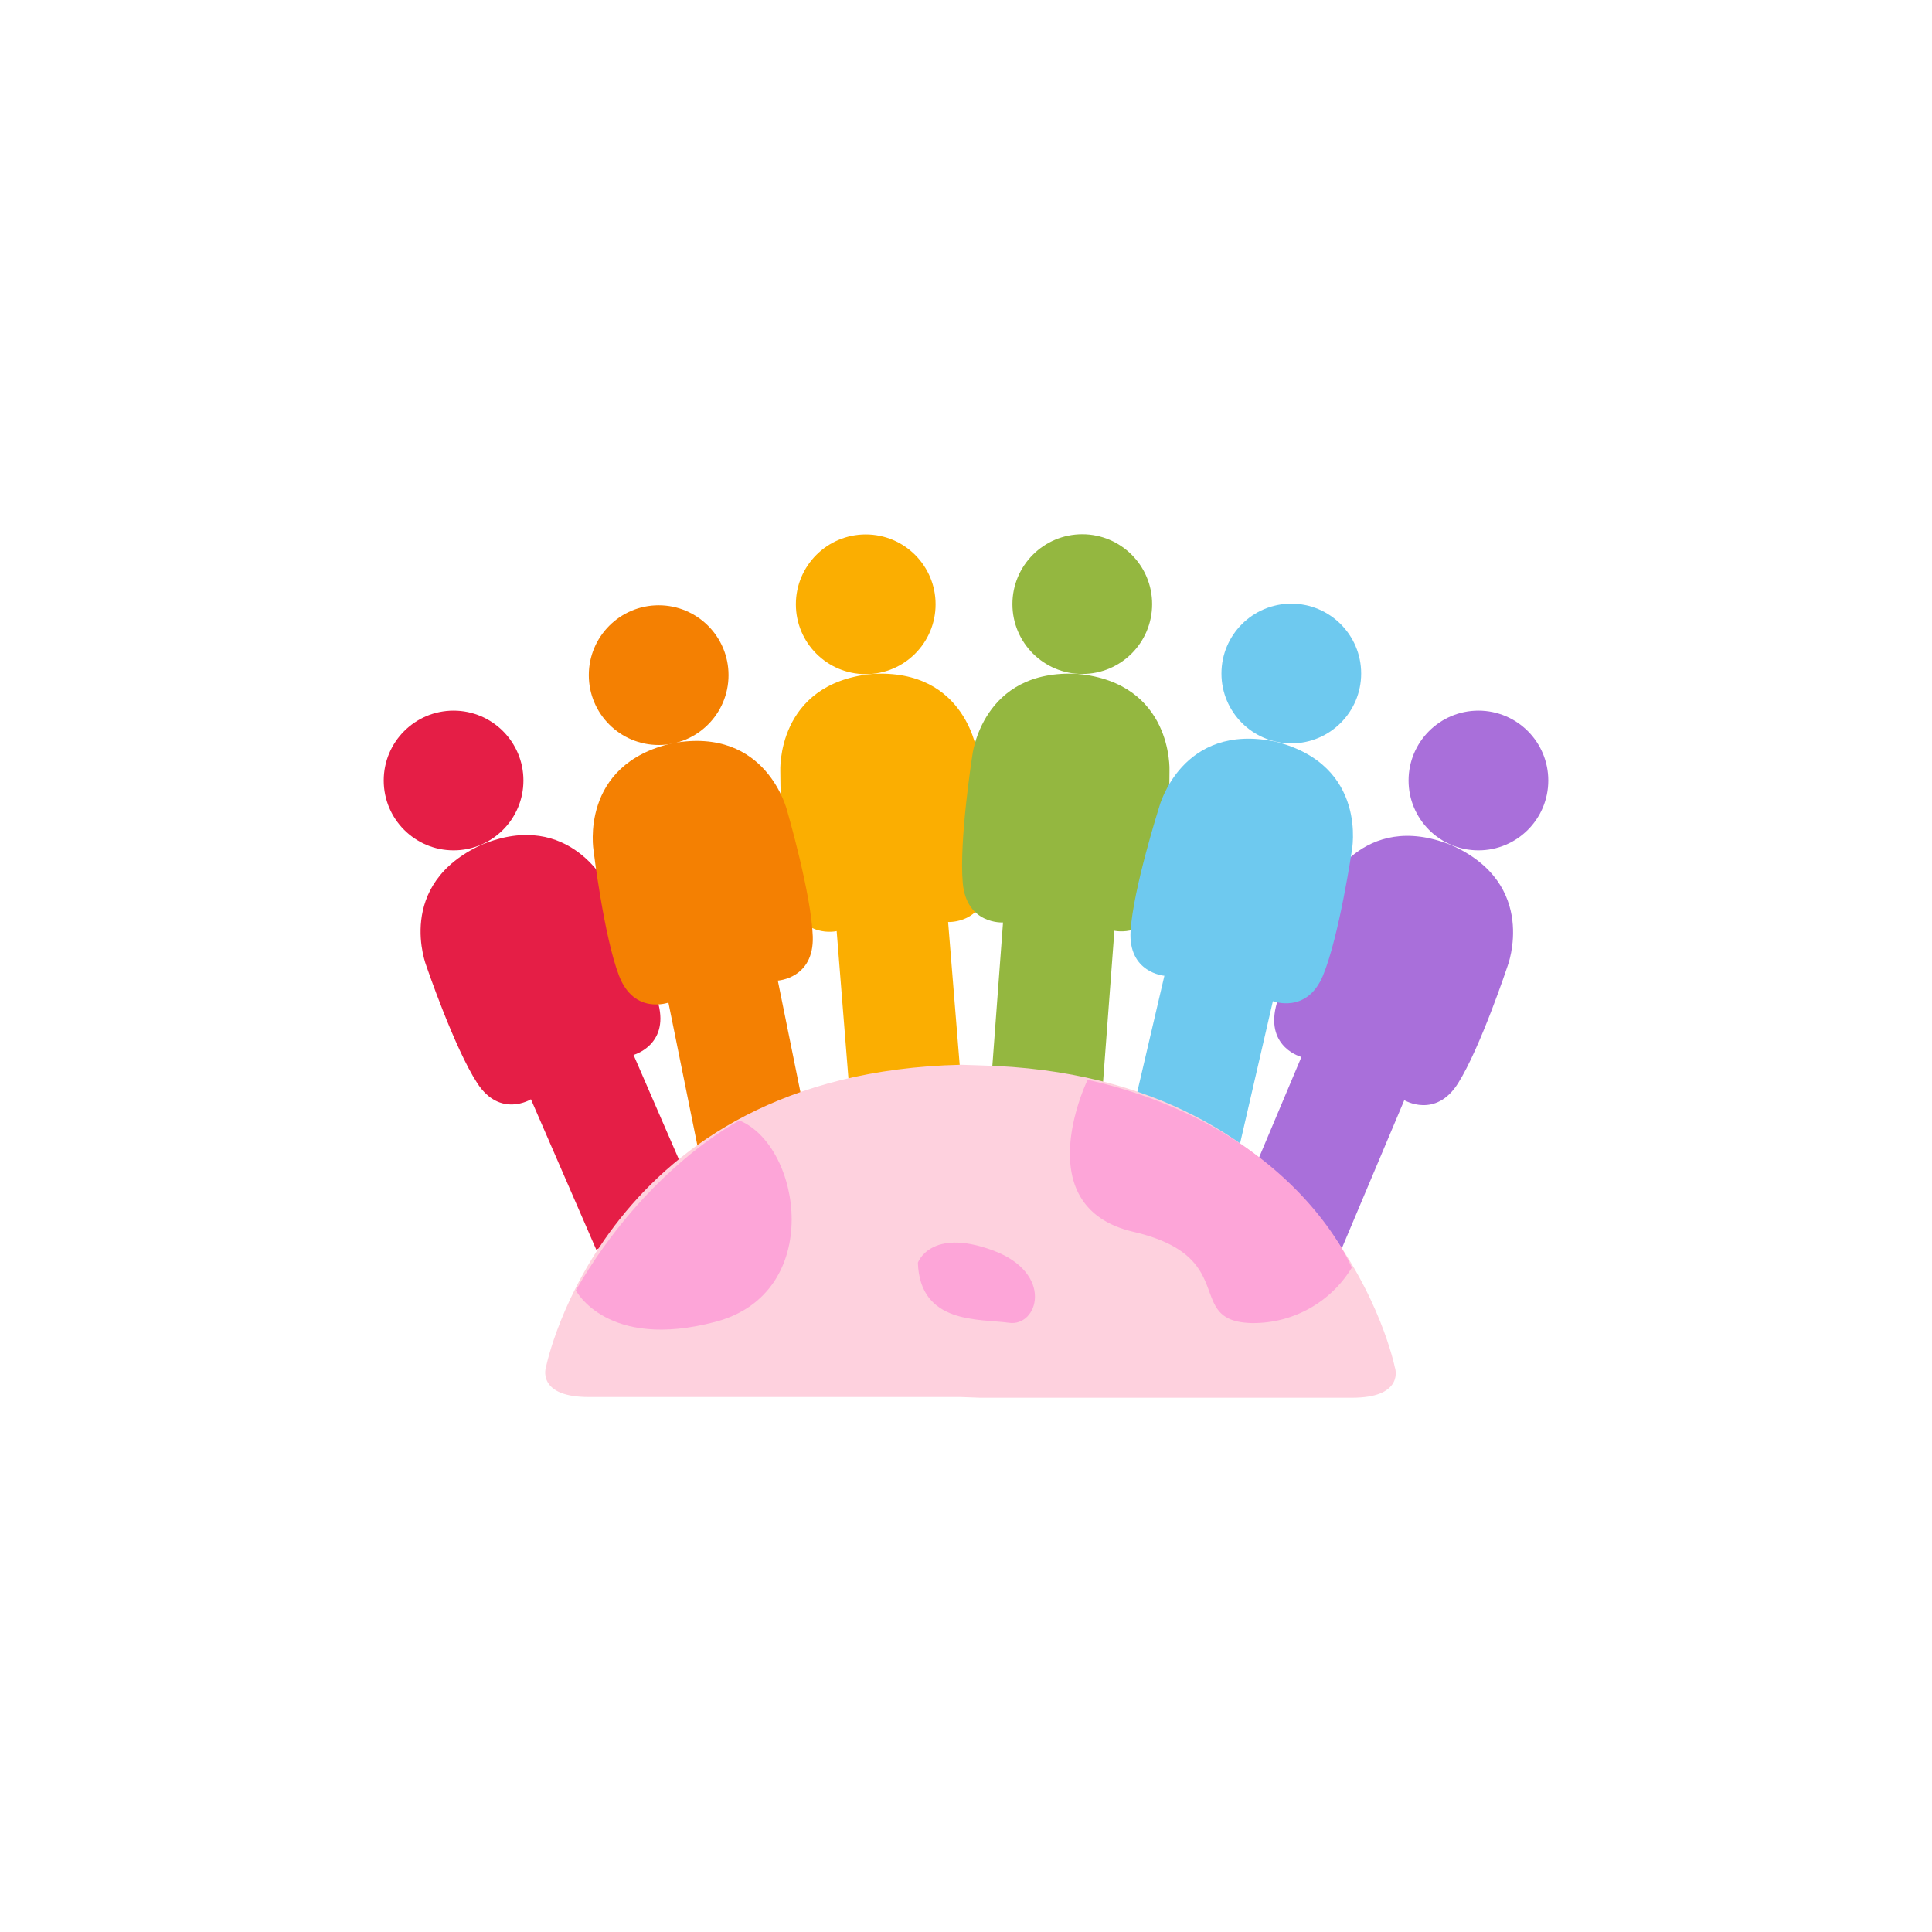 <svg xmlns="http://www.w3.org/2000/svg" viewBox="0 0 216 216"><defs><style>.cls-1{fill:#e51e46;}.cls-2{fill:#fbae01;}.cls-3{fill:#f48002;}.cls-4{fill:#94b740;}.cls-5{fill:#a96fda;}.cls-6{fill:#6ec9ef;}.cls-7{fill:#fed1de;stroke:#fed1de;stroke-miterlimit:10;}.cls-8{fill:#fda5d8;}</style></defs><title>azores_mikka_SVGicons</title><g id="oneearth"><g id="person_red"><circle id="face_red" class="cls-1" cx="50.71" cy="87.26" r="7.81"/><path id="body_red" class="cls-1" d="M72.4,137.24l5.73-2.48-7.3-16.82s3.93-1.07,2.8-5.63S68,99.21,68,99.21s-4.19-8.86-14.13-4.78C44.06,98.91,47.67,108,47.67,108s3.12,9.16,5.69,13.1,6,1.8,6,1.8l7.3,16.81Z"/></g><g id="person_yellow"><circle id="face_yellow" class="cls-2" cx="96.79" cy="67.56" r="7.81"/><path id="body_yellow" class="cls-2" d="M101.26,121.86l6.22-.51L106,103.08s4.07.24,4.47-4.44-1.17-14.23-1.17-14.23-1.12-9.73-11.84-9.06C86.75,76.44,87.24,86.23,87.24,86.23s0,9.68,1.17,14.23,5.13,3.64,5.13,3.64L95,122.37Z"/></g><g id="person_orange"><circle id="face_orange" class="cls-3" cx="73.64" cy="75.48" r="7.81"/><path id="body_orange" class="cls-3" d="M84.5,128.87l6.11-1.24-3.65-18s4.06-.23,3.91-4.93-2.85-14-2.85-14-2.25-9.53-12.82-7.61c-10.48,2.36-8.84,12-8.84,12s1.16,9.61,2.85,14,5.52,3,5.52,3l3.65,18Z"/></g><g id="person_green"><circle id="face_green" class="cls-4" cx="121" cy="67.54" r="7.81"/><path id="body_green" class="cls-4" d="M117,121.88l6.22.46,1.37-18.28s4,.88,5.09-3.68,1.07-14.24,1.07-14.24.41-9.79-10.28-10.8c-10.73-.58-11.77,9.16-11.77,9.16s-1.49,9.56-1.06,14.23,4.5,4.4,4.5,4.4l-1.36,18.28Z"/></g><g id="person_purple"><circle id="face_purple" class="cls-5" cx="165.29" cy="87.26" r="7.81"/><path id="body_purple" class="cls-5" d="M144.13,137.47l5.75,2.42L157,123s3.49,2.1,6-1.87S168.55,108,168.55,108s3.52-9.15-6.3-13.52c-10-4-14.07,4.93-14.07,4.93s-4.47,8.59-5.54,13.16,2.86,5.6,2.86,5.6l-7.12,16.9Z"/></g><g id="person_blue"><circle id="face_blue" class="cls-6" cx="144.37" cy="75.3" r="7.81"/><path id="body_blue" class="cls-6" d="M132.11,128.39l6.08,1.4,4.12-17.86s3.8,1.47,5.6-2.86,3.22-13.92,3.22-13.92,1.9-9.6-8.52-12.23c-10.51-2.21-13,7.26-13,7.26s-2.93,9.22-3.21,13.91,3.78,5,3.78,5L126,127Z"/></g><g id="earth"><path id="earth-2" data-name="earth" class="cls-7" d="M107.43,155.69H65.86c-5.4,0-4.32-2.78-4.32-2.78s6.49-32.45,45.89-33.37l2.14.07c39.4.93,45.89,33.38,45.89,33.38s1.08,2.78-4.33,2.78H109.57Z"/><path id="earthcountry_right" class="cls-8" d="M121.6,120.72s-6.93,14.19,5.12,17,5.56,10,13.21,10.2a12.88,12.88,0,0,0,11.2-6.19S144.88,126,121.6,120.72Z"/><path id="earthcountry_middle" class="cls-8" d="M102.62,141.17s1.39-3.94,8.34-1.39,5.1,8.58,1.85,8.11S102.85,148.12,102.62,141.17Z"/><path id="earthcountry_left" class="cls-8" d="M64.38,144.26S67.83,151,80,147.78s9.63-19.65,2.67-22.51C82.69,125.27,72.31,130.49,64.38,144.26Z"/></g></g></svg>